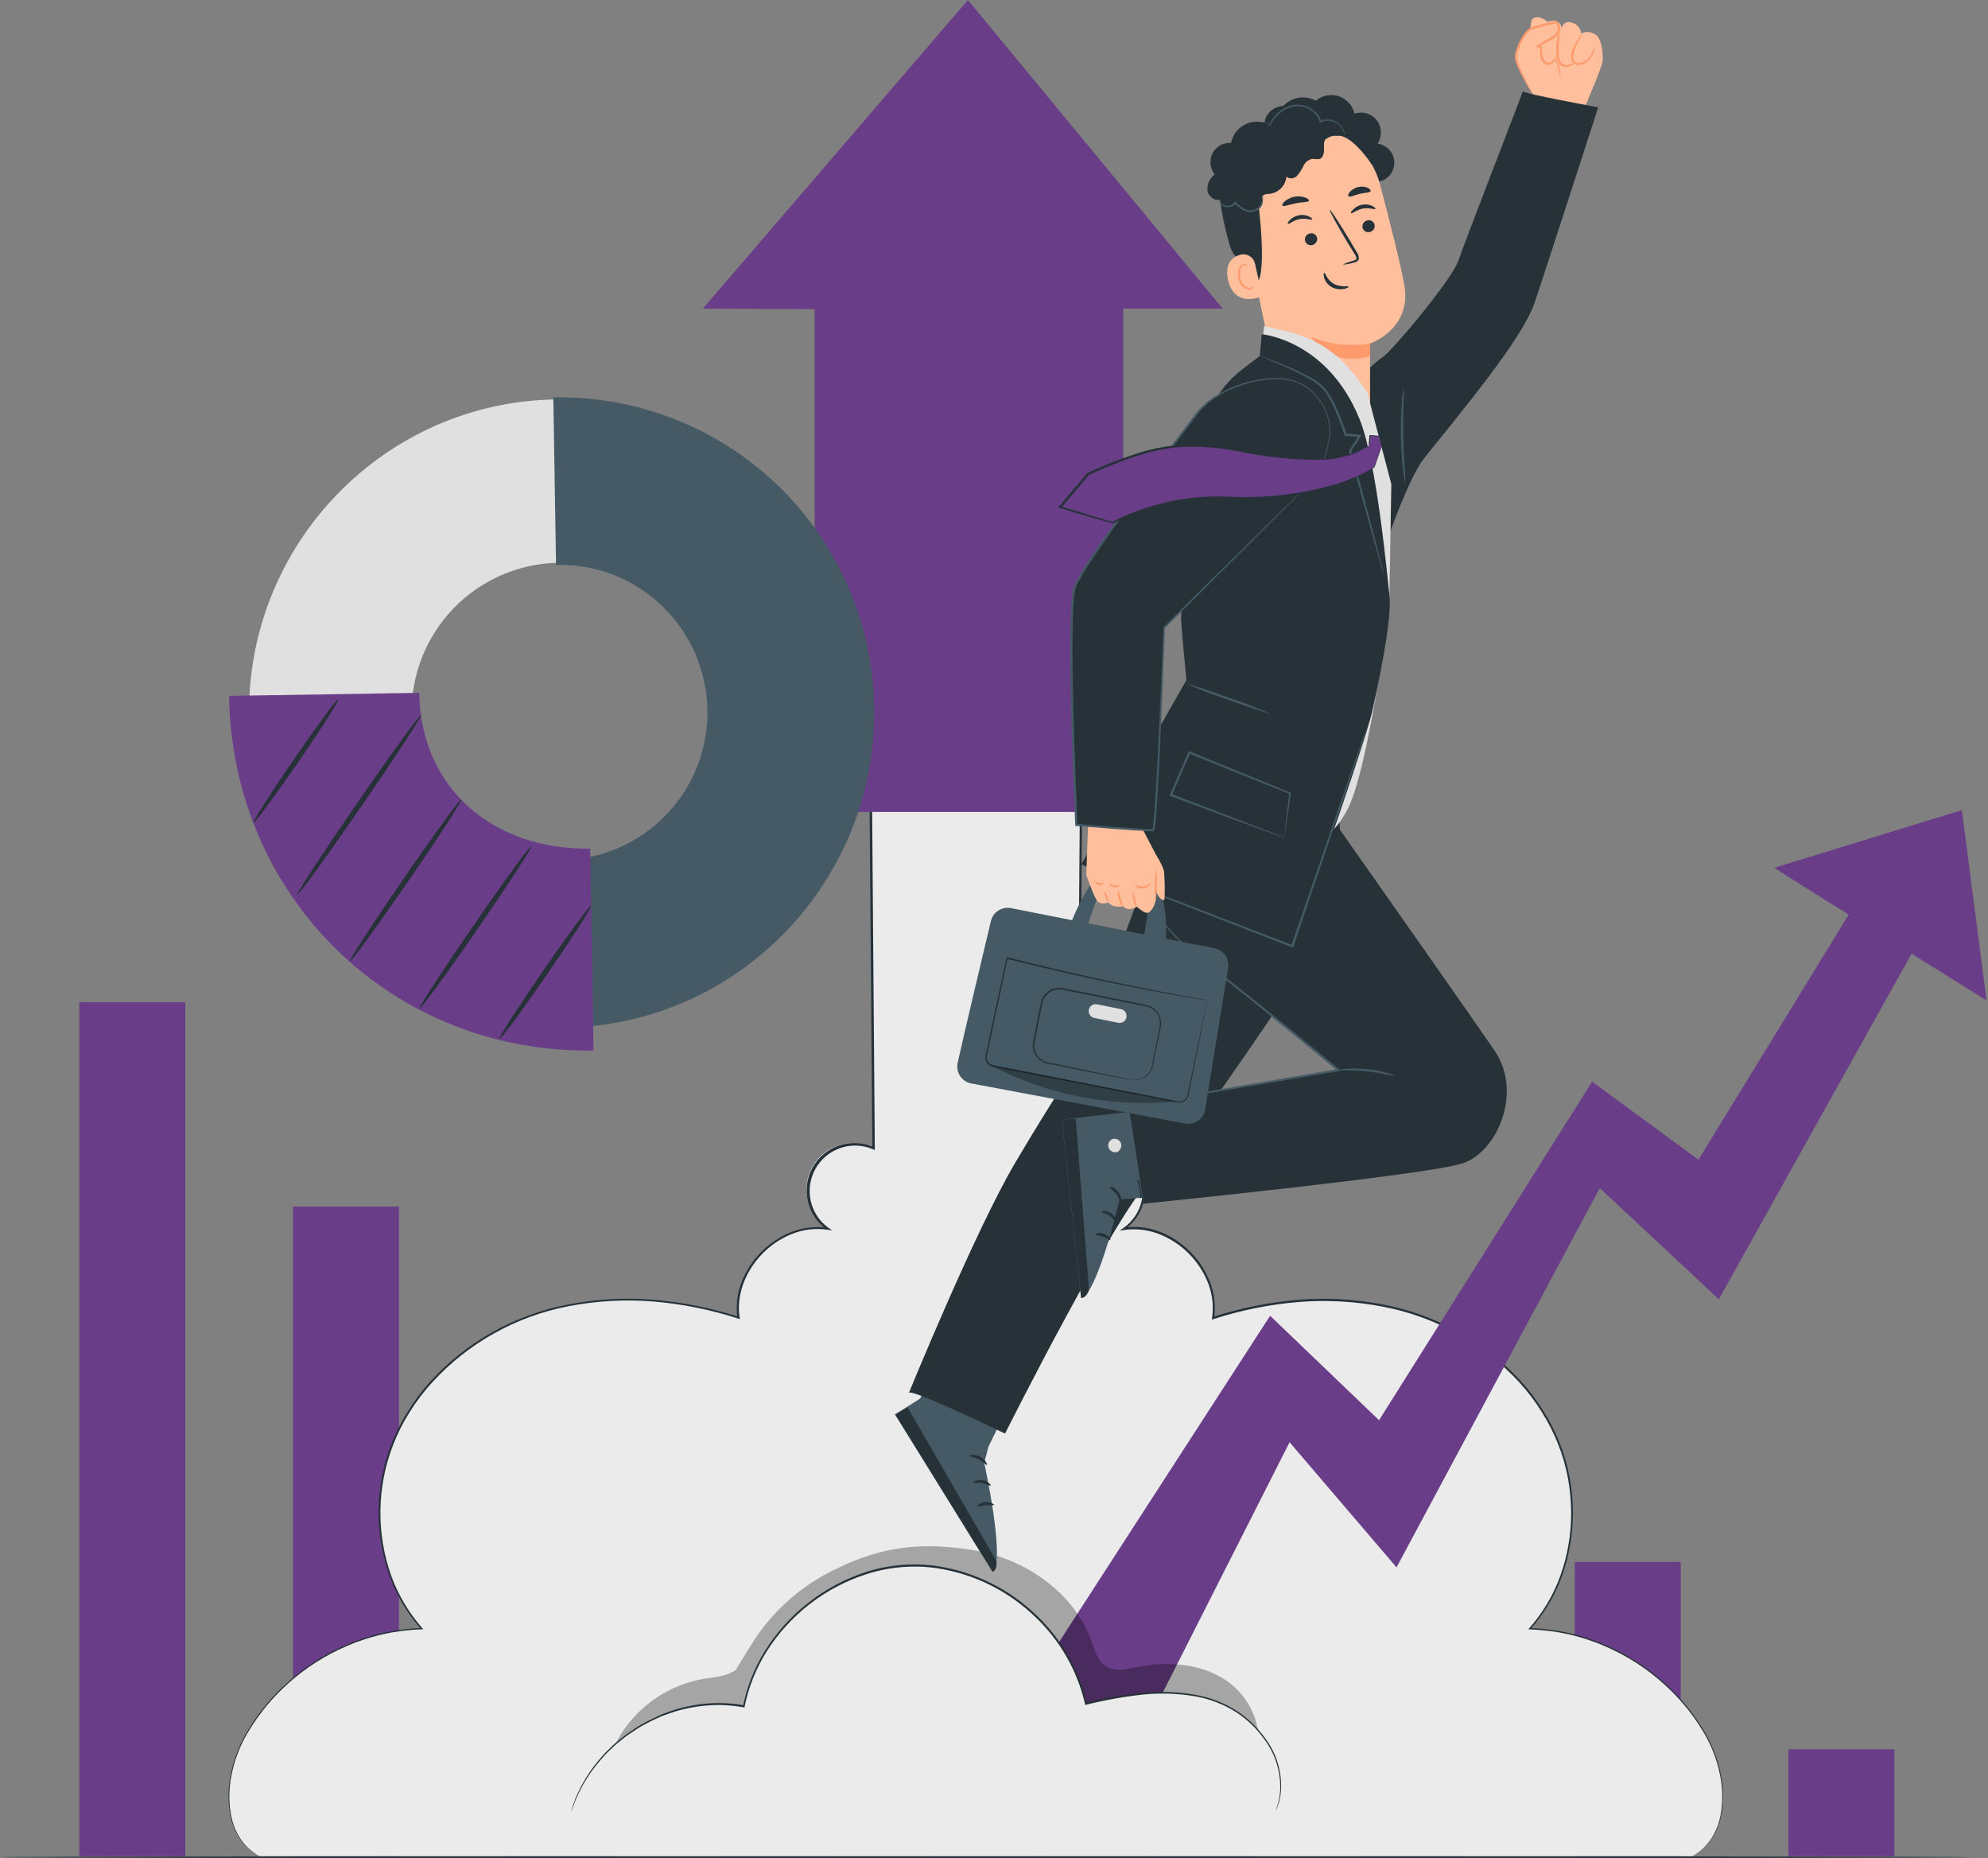 <svg width="535" height="500" viewBox="0 0 535 500" fill="none" xmlns="http://www.w3.org/2000/svg">
<rect x="0" y="0" width="535" height="500" fill="#808080" stroke="none"/>
<path d="M530.783 499.688C530.783 499.861 411.962 500 265.409 500C118.856 500 0 499.861 0 499.688C0 499.514 118.798 499.387 265.409 499.387C412.02 499.387 530.783 499.526 530.783 499.688Z" fill="#263238"/>
<path d="M308.814 499.422H337.332V452.756H308.814V499.422Z" fill="#6A3D88"/>
<path d="M423.799 499.422H452.316V420.25H423.799V499.422Z" fill="#6A3D88"/>
<path d="M481.295 499.411H509.812V470.65H481.295V499.411Z" fill="#6A3D88"/>
<path d="M366.3 499.411H394.817V430.573H366.3V499.411Z" fill="#6A3D88"/>
<path d="M251.317 499.422H279.835V413.649H251.317V499.422Z" fill="#6A3D88"/>
<path d="M193.831 499.411H222.349V389.074H193.831V499.411Z" fill="#6A3D88"/>
<path d="M136.345 499.422H164.862L164.862 361.735H136.345L136.345 499.422Z" fill="#6A3D88"/>
<path d="M78.837 499.411H107.354L107.354 324.629H78.837L78.837 499.411Z" fill="#6A3D88"/>
<path d="M21.35 499.411H49.867L49.867 269.652H21.35L21.35 499.411Z" fill="#6A3D88"/>
<path d="M459.956 468.489C455.293 459.646 448.38 452.19 439.914 446.873C431.449 441.555 421.731 438.565 411.741 438.202C423.821 424.828 426.202 404.136 419.232 387.513C412.261 370.891 396.922 358.487 379.698 353.147C362.474 347.806 343.643 349.054 326.524 354.58C328.523 341.587 315.519 328.606 302.526 330.628C305.112 328.858 306.939 326.182 307.646 323.128C308.353 320.075 307.888 316.868 306.343 314.141C304.798 311.415 302.285 309.367 299.303 308.405C296.321 307.442 293.085 307.634 290.238 308.943L291.012 213.61H234.37L235.133 308.896C232.267 307.459 228.957 307.177 225.889 308.109C222.82 309.042 220.228 311.118 218.646 313.907C217.064 316.697 216.614 319.988 217.389 323.099C218.164 326.211 220.105 328.907 222.811 330.628C209.818 328.606 196.813 341.587 198.801 354.58C181.647 349.054 162.805 347.794 145.627 353.147C128.449 358.499 112.994 370.879 106.058 387.513C99.123 404.148 101.435 424.828 113.561 438.202C103.569 438.565 93.85 441.556 85.382 446.873C76.915 452.19 70 459.646 65.334 468.489C60.063 478.8 59.554 494.024 69.819 499.41H455.471C465.725 494.024 465.239 478.8 459.956 468.489Z" fill="#EBEBEB"/>
<path d="M69.785 499.411L68.409 498.59C67.083 497.7 65.911 496.599 64.941 495.33C63.429 493.211 62.407 490.783 61.947 488.221C61.316 484.704 61.359 481.099 62.075 477.598C62.918 473.171 64.589 468.944 66.999 465.136C69.802 460.527 73.272 456.358 77.299 452.768C81.933 448.576 87.22 445.168 92.95 442.676L95.262 441.693L97.667 440.85C98.478 440.557 99.304 440.307 100.14 440.098C100.984 439.867 101.817 439.601 102.684 439.416C106.228 438.62 109.838 438.152 113.469 438.017L113.33 438.318C109.683 434.198 106.833 429.435 104.926 424.273C102.287 416.97 101.352 409.16 102.193 401.441C103.035 393.721 105.63 386.296 109.781 379.734C111.546 376.849 113.582 374.14 115.862 371.642C125.616 360.981 138.547 353.749 152.737 351.02C160.243 349.537 167.916 349.086 175.544 349.679C183.449 350.317 191.254 351.869 198.802 354.303L198.455 354.603C198.007 351.463 198.348 348.261 199.449 345.286C200.604 342.202 202.384 339.39 204.678 337.026C206.971 334.663 209.729 332.8 212.777 331.553C215.956 330.27 219.42 329.859 222.811 330.363L222.603 330.871C219.968 329.056 218.108 326.32 217.391 323.202C216.674 320.084 217.15 316.81 218.727 314.026C220.304 311.242 222.867 309.149 225.911 308.161C228.954 307.174 232.257 307.361 235.168 308.688L234.764 308.954C234.51 278.61 234.255 246.613 233.989 213.668V213.368H291.233V213.61C290.967 246.474 290.701 278.344 290.458 308.896L290.054 308.631C292.965 307.304 296.268 307.116 299.311 308.104C302.355 309.092 304.917 311.184 306.494 313.968C308.071 316.752 308.548 320.026 307.831 323.144C307.113 326.262 305.254 328.999 302.619 330.813L302.411 330.305C305.746 329.813 309.151 330.212 312.283 331.461C315.342 332.689 318.113 334.539 320.421 336.892C322.729 339.246 324.524 342.053 325.692 345.136C326.84 348.159 327.198 351.426 326.732 354.626L326.385 354.326C333.934 351.892 341.738 350.34 349.643 349.702C357.259 349.111 364.92 349.558 372.416 351.031C386.59 353.758 399.513 360.967 409.279 371.596C411.556 374.099 413.596 376.808 415.371 379.688C417.129 382.459 418.615 385.393 419.81 388.45C420.977 391.422 421.856 394.499 422.434 397.64C422.991 400.691 423.281 403.786 423.301 406.887C423.315 412.798 422.297 418.666 420.296 424.227C418.386 429.412 415.524 434.195 411.857 438.33L411.73 438.029C415.364 438.163 418.978 438.631 422.527 439.428C423.382 439.624 424.226 439.89 425.07 440.11C425.907 440.32 426.733 440.575 427.544 440.873L429.96 441.716L432.272 442.699C438.011 445.192 443.306 448.604 447.946 452.802C451.964 456.403 455.43 460.574 458.234 465.183C460.636 468.993 462.302 473.22 463.147 477.644C463.851 481.143 463.886 484.743 463.251 488.256C462.787 490.813 461.765 493.236 460.257 495.353C459.291 496.622 458.119 497.72 456.79 498.601C455.888 499.156 455.414 499.422 455.414 499.422L456.766 498.555C458.056 497.656 459.191 496.556 460.13 495.295C461.611 493.18 462.61 490.765 463.055 488.221C463.666 484.728 463.615 481.152 462.905 477.678C462.051 473.28 460.381 469.081 457.98 465.298C455.177 460.723 451.714 456.586 447.704 453.022C443.081 448.856 437.81 445.471 432.098 443L429.786 442.029L427.382 441.196C426.575 440.9 425.753 440.646 424.92 440.433C424.076 440.214 423.243 439.959 422.388 439.763C418.861 438.98 415.271 438.52 411.661 438.387H411.279L411.534 438.098C415.156 433.994 417.982 429.251 419.868 424.111C421.85 418.582 422.852 412.749 422.827 406.876C422.795 403.805 422.505 400.743 421.96 397.721C421.381 394.607 420.503 391.556 419.336 388.612C418.148 385.581 416.673 382.67 414.932 379.919C413.172 377.096 411.16 374.438 408.921 371.977C399.219 361.435 386.384 354.29 372.312 351.598C364.857 350.138 357.239 349.699 349.666 350.291C341.808 350.936 334.05 352.487 326.547 354.915L326.131 355.042L326.189 354.615C326.643 351.496 326.293 348.313 325.172 345.367C324.022 342.373 322.267 339.649 320.015 337.365C317.763 335.082 315.064 333.288 312.086 332.097C309.046 330.872 305.736 330.473 302.492 330.941L301.278 331.137L302.295 330.432C304.797 328.691 306.559 326.078 307.235 323.105C307.911 320.133 307.452 317.015 305.949 314.363C304.446 311.711 302.006 309.716 299.108 308.769C296.211 307.822 293.064 307.991 290.285 309.243L289.88 309.428V308.977C290.123 278.448 290.366 246.555 290.632 213.691L290.932 213.992H234.371L234.671 213.691C234.926 246.636 235.18 278.622 235.423 308.977V309.428L235.007 309.243C232.242 308.038 229.129 307.897 226.266 308.847C223.404 309.797 220.993 311.772 219.498 314.391C218.003 317.01 217.528 320.09 218.165 323.038C218.802 325.986 220.506 328.595 222.95 330.363L223.967 331.068L222.742 330.871C219.464 330.387 216.116 330.786 213.043 332.027C210.025 333.251 207.299 335.098 205.044 337.449C200.57 342.073 198.108 348.477 199.045 354.476L199.114 354.904L198.698 354.777C191.197 352.344 183.438 350.793 175.579 350.153C168.002 349.566 160.381 350.005 152.922 351.459C138.815 354.179 125.96 361.374 116.266 371.977C114.01 374.453 111.986 377.13 110.22 379.977C108.474 382.723 107.003 385.634 105.828 388.669C101.393 400.045 101.221 412.641 105.342 424.134C107.233 429.255 110.055 433.981 113.665 438.075L113.92 438.364H113.527C109.924 438.497 106.341 438.958 102.822 439.74C101.967 439.925 101.135 440.191 100.291 440.41C99.447 440.63 98.638 440.861 97.829 441.162L95.436 441.994L93.124 442.965C87.413 445.428 82.142 448.805 77.518 452.964C73.511 456.535 70.045 460.67 67.23 465.24C64.831 469.025 63.157 473.223 62.294 477.621C61.581 481.098 61.526 484.677 62.132 488.175C62.573 490.723 63.572 493.143 65.057 495.261C65.993 496.53 67.134 497.636 68.432 498.532L69.785 499.411Z" fill="#263238"/>
<path d="M189.148 83.033L260.483 0L329.031 83.033H302.282V218.465H219.238V83.183L189.148 83.033Z" fill="#6A3D88"/>
<path d="M527.962 217.968L477.458 233.493L489.723 241.226L523.697 262.369L534.62 269.201L527.962 217.968Z" fill="#6A3D88"/>
<path d="M300.053 480.8L269.616 465.587L341.806 354.014L371.121 382.115L428.457 291.025L457.079 312.029L508.507 228.141L525.801 236.221L462.558 349.575L430.526 319.67L375.826 421.707L347.043 388.034L300.053 480.8Z" fill="#6A3D88"/>
<g opacity="0.3">
<path d="M329.842 452.039C322.906 447.415 313.959 446.952 305.809 448.571C303.116 449.103 300.134 449.796 297.775 448.397C295.417 446.999 294.631 444.063 293.706 441.462C288.944 428.376 275.882 419.406 262.137 417.117C248.393 414.828 237.365 415.961 224.915 422.169C216.15 426.315 208.672 432.758 203.276 440.814C201.414 443.6 198.027 449.276 198.027 449.276C195.542 451.102 192.248 451.23 189.196 451.727C182.89 452.861 177.05 455.802 172.385 460.194C167.721 464.586 164.433 470.238 162.921 476.464L337.541 473.701C340.823 466.026 336.766 456.628 329.842 452.039Z" fill="black"/>
</g>
<path d="M153.361 487.897C158.817 468.558 180.33 455.287 200.062 459.102C204.212 438.063 224.337 421.36 245.827 421.186C267.316 421.013 287.707 437.37 292.192 458.374C304.041 455.646 316.78 453.623 328.097 458.073C339.413 462.524 348.072 475.794 343.39 486.972" fill="#EBEBEB"/>
<path d="M343.389 487.018C343.389 487.018 343.389 486.903 343.482 486.683C343.574 486.464 343.655 486.14 343.782 485.724C343.976 485.201 344.111 484.658 344.187 484.105C344.363 483.374 344.467 482.626 344.499 481.874C344.753 476.902 343.265 471.996 340.291 468.003C338.265 465.144 335.725 462.686 332.801 460.755C329.339 458.532 325.461 457.038 321.403 456.362C316.8 455.597 312.114 455.457 307.474 455.946C302.343 456.514 297.257 457.425 292.25 458.674H291.984V458.408C289.915 449.489 285.272 441.374 278.632 435.07C271.393 428.066 262.161 423.478 252.207 421.938C245.915 421.027 239.499 421.545 233.434 423.452C222.131 427.024 212.468 434.502 206.177 444.548C203.409 449.03 201.452 453.964 200.397 459.125V459.368H200.142C195.924 458.594 191.605 458.539 187.369 459.206C185.414 459.504 183.482 459.94 181.589 460.512L178.896 461.449C177.994 461.738 177.185 462.188 176.341 462.535C174.758 463.266 173.214 464.08 171.717 464.974L169.648 466.361L168.631 467.043L167.706 467.783L165.903 469.228C165.325 469.702 164.816 470.245 164.284 470.731C163.753 471.216 163.244 471.702 162.782 472.211L161.464 473.713C158.829 476.771 156.67 480.208 155.06 483.909C154.505 485.192 154.216 486.221 153.904 486.891C153.592 487.562 153.522 487.92 153.522 487.92C153.522 487.92 153.892 486.475 154.875 483.851C156.439 480.108 158.567 476.626 161.186 473.528L162.516 471.991C162.978 471.482 163.51 471.008 164.019 470.5C164.527 469.991 165.047 469.459 165.637 468.974L167.44 467.506C167.752 467.252 168.053 466.997 168.377 466.754L169.382 466.061L171.475 464.651C172.992 463.737 174.559 462.907 176.168 462.165C177.012 461.807 177.832 461.345 178.734 461.009L181.462 460.05C183.381 459.462 185.34 459.014 187.323 458.709C191.613 458.009 195.992 458.049 200.27 458.825L199.969 459.033C201.029 453.801 203.009 448.799 205.818 444.259C208.859 439.36 212.727 435.027 217.251 431.451C222.012 427.659 227.42 424.761 233.215 422.897C239.365 420.963 245.873 420.441 252.253 421.371C262.329 422.923 271.672 427.568 278.991 434.665C285.705 441.062 290.392 449.29 292.469 458.328L292.134 458.119C297.175 456.903 302.292 456.026 307.45 455.495C312.136 455.013 316.865 455.173 321.507 455.969C325.629 456.663 329.564 458.197 333.067 460.478C336.016 462.45 338.572 464.955 340.603 467.864C343.586 471.915 345.043 476.889 344.719 481.909C344.667 482.67 344.548 483.424 344.36 484.163C344.263 484.705 344.112 485.235 343.909 485.747C343.759 486.152 343.644 486.464 343.563 486.706C343.518 486.817 343.46 486.922 343.389 487.018Z" fill="#263238"/>
<path d="M234.669 190.329C235.409 236.764 198.407 275.142 152.191 275.87C105.976 276.598 67.806 239.446 67.031 193.011C66.257 146.576 103.282 108.198 149.498 107.47C195.713 106.741 233.929 143.905 234.669 190.329ZM110.773 192.329C110.939 200.245 113.445 207.935 117.977 214.428C122.508 220.921 128.862 225.926 136.235 228.812C143.609 231.698 151.672 232.335 159.407 230.643C167.142 228.95 174.203 225.005 179.697 219.304C185.192 213.602 188.875 206.402 190.282 198.609C191.688 190.817 190.754 182.783 187.599 175.521C184.444 168.259 179.208 162.094 172.553 157.804C165.897 153.515 158.12 151.293 150.203 151.419C139.552 151.623 129.417 156.045 122.024 163.716C114.631 171.386 110.584 181.677 110.773 192.329Z" fill="#E0E0E0"/>
<path d="M234.67 190.33C235.41 236.765 198.408 275.143 152.192 275.871L151.487 231.944C162.165 231.774 172.339 227.369 179.769 219.698C187.199 212.027 191.278 201.719 191.108 191.041C190.938 180.362 186.533 170.189 178.862 162.759C171.191 155.329 160.882 151.25 150.204 151.42L149.499 107.493C195.714 106.731 233.919 143.906 234.67 190.33Z" fill="#455A64"/>
<path d="M151.625 276.472L150.908 231.389H151.486C159.32 231.228 166.931 228.753 173.361 224.276C179.791 219.798 184.753 213.518 187.622 206.226C190.49 198.935 191.137 190.957 189.481 183.299C187.825 175.64 183.94 168.643 178.316 163.187C174.606 159.554 170.212 156.694 165.388 154.773C160.564 152.852 155.406 151.909 150.214 151.998H149.636L148.908 106.915H149.486C171.913 106.628 193.538 115.249 209.616 130.887C225.694 146.525 234.912 167.903 235.247 190.329C235.987 237.088 198.742 275.732 152.203 276.483L151.625 276.472ZM152.076 232.545L152.758 275.316C198.395 274.264 234.831 236.267 234.091 190.353C233.762 168.333 224.752 147.333 209.021 131.922C193.289 116.511 172.109 107.935 150.087 108.06L150.769 150.83C161.431 150.919 171.636 155.173 179.204 162.684C186.772 170.194 191.104 180.366 191.274 191.027C191.445 201.688 187.44 211.993 180.116 219.742C172.792 227.491 162.729 232.069 152.076 232.499V232.545Z" fill="#455A64"/>
<path d="M159.717 282.645C105.653 283.524 62.513 241.562 61.645 187.232L112.82 186.411C113.236 212.386 133.003 228.731 158.85 228.315L159.717 282.645Z" fill="#6A3D88"/>
<path d="M91.031 188.179C91.355 188.399 86.522 195.993 80.234 205.114C73.946 214.234 68.57 221.471 68.247 221.297C67.923 221.124 72.767 213.483 79.055 204.351C85.343 195.219 90.719 187.902 91.031 188.179Z" fill="#263238"/>
<path d="M113.294 192.399C113.617 192.63 106.462 203.577 97.318 216.859C88.175 230.141 80.476 240.718 80.152 240.498C79.829 240.279 86.984 229.332 96.139 216.05C105.294 202.768 112.993 192.179 113.294 192.399Z" fill="#263238"/>
<path d="M124.114 215.16C124.449 215.379 117.999 225.297 109.734 237.296C101.469 249.295 94.498 258.843 94.175 258.624C93.851 258.404 100.29 248.486 108.555 236.487C116.82 224.488 123.791 214.928 124.114 215.16Z" fill="#263238"/>
<path d="M142.955 227.748C143.279 227.967 136.84 237.874 128.575 249.885C120.31 261.895 113.34 271.409 112.993 271.212C112.646 271.015 119.108 261.074 127.385 249.064C135.661 237.053 142.632 227.482 142.955 227.748Z" fill="#263238"/>
<path d="M159.092 243.665C159.428 243.897 154.156 252.092 147.348 261.987C140.539 271.882 134.736 279.766 134.413 279.5C134.089 279.234 139.349 271.073 146.169 261.178C152.989 251.283 158.769 243.492 159.092 243.665Z" fill="#263238"/>
<path d="M425.985 29.997C425.985 29.997 431.036 18.368 431.279 16.542C431.522 14.715 431.025 10.681 429.718 9.606C429.175 9.081 428.479 8.743 427.73 8.641C426.982 8.539 426.221 8.679 425.557 9.039C425.475 8.307 425.162 7.62 424.663 7.077C424.164 6.535 423.506 6.165 422.783 6.022C422.495 5.921 422.186 5.891 421.884 5.936C421.582 5.98 421.296 6.097 421.049 6.277C420.802 6.456 420.602 6.693 420.468 6.967C420.333 7.241 420.266 7.544 420.274 7.849C420.291 7.328 420.124 6.818 419.803 6.408C419.482 5.998 419.027 5.715 418.517 5.606C417.848 5.5 417.162 5.601 416.552 5.895C416.552 5.895 414.09 3.699 412.437 5.063C410.784 6.427 412.691 27.616 412.691 27.616L425.985 29.997Z" fill="#FFBF9D"/>
<path d="M412.391 25.188C412.391 25.188 407.882 17.432 407.905 15.316C407.928 13.201 410.46 8.381 411.87 7.803C413.281 7.225 418.806 5.942 418.806 5.942C418.806 5.942 421.118 8.08 417.708 10.196L413.847 12.473C413.847 12.473 420.043 14.542 419.846 20.877" fill="#FFBF9D"/>
<path d="M419.848 20.819C419.749 19.824 419.555 18.841 419.27 17.883C418.862 16.823 418.244 15.855 417.455 15.039C416.412 13.988 415.154 13.175 413.767 12.658L413.247 12.461L413.721 12.195L417.651 9.883C418.322 9.506 418.853 8.922 419.166 8.219C419.276 7.857 419.283 7.471 419.185 7.105C419.086 6.739 418.888 6.408 418.611 6.15L418.877 6.219L415.906 6.924L413.594 7.537C413.212 7.652 412.831 7.756 412.438 7.884C412.261 7.938 412.087 8.004 411.918 8.08C411.774 8.164 411.639 8.26 411.513 8.369C410.546 9.438 409.765 10.661 409.201 11.987C408.901 12.595 408.65 13.225 408.45 13.871C408.238 14.452 408.155 15.071 408.207 15.686C408.482 16.805 408.869 17.894 409.363 18.935C410.242 20.888 411.051 22.402 411.594 23.501C411.897 24.045 412.164 24.609 412.392 25.188C412.004 24.701 411.664 24.179 411.374 23.628C410.773 22.587 409.906 21.073 408.97 19.12C408.429 18.056 408.006 16.935 407.71 15.779C407.626 15.089 407.701 14.389 407.93 13.733C408.139 13.059 408.39 12.399 408.681 11.756C409.279 10.351 410.116 9.06 411.155 7.941C411.319 7.792 411.502 7.664 411.698 7.56C411.886 7.472 412.079 7.395 412.276 7.329C412.658 7.202 413.051 7.086 413.432 6.982C414.203 6.766 414.973 6.558 415.744 6.358L418.738 5.653H418.9L419.004 5.757C419.365 6.094 419.624 6.528 419.749 7.007C419.873 7.486 419.86 7.99 419.709 8.462C419.346 9.287 418.725 9.972 417.94 10.415L413.952 12.635V12.172C415.4 12.736 416.704 13.617 417.767 14.75C418.582 15.62 419.197 16.658 419.57 17.79C419.701 18.205 419.794 18.63 419.848 19.062C419.907 19.378 419.93 19.7 419.917 20.021C419.929 20.289 419.905 20.557 419.848 20.819Z" fill="#FF9A6C"/>
<path d="M419.813 7.999C419.19 10.255 418.967 12.602 419.154 14.935C419.153 15.72 419.417 16.482 419.905 17.096C420.177 17.359 420.508 17.551 420.871 17.656C421.234 17.761 421.616 17.775 421.986 17.698C422.732 17.518 423.406 17.115 423.916 16.542" fill="#FFBF9D"/>
<path d="M423.951 16.634C423.951 16.634 423.581 17.432 422.298 17.894C421.912 18.019 421.503 18.053 421.101 17.992C420.7 17.932 420.319 17.78 419.986 17.547C419.629 17.21 419.347 16.801 419.16 16.346C418.972 15.892 418.884 15.403 418.9 14.912C418.62 12.555 418.954 10.166 419.871 7.976C419.55 10.25 419.426 12.547 419.501 14.842C419.483 15.253 419.547 15.663 419.69 16.048C419.833 16.433 420.051 16.786 420.333 17.085C420.6 17.279 420.905 17.413 421.228 17.478C421.551 17.544 421.884 17.54 422.206 17.466C422.818 17.258 423.403 16.978 423.951 16.634Z" fill="#FF9A6C"/>
<path d="M414.854 12.184C414.561 12.995 414.497 13.871 414.669 14.715C414.669 15.259 414.84 15.789 415.157 16.231C415.474 16.672 415.922 17.004 416.437 17.178C417.316 17.386 418.449 16.218 418.969 14.993" fill="#FFBF9D"/>
<path d="M418.97 14.992C419.028 14.992 418.97 15.57 418.427 16.299C418.134 16.742 417.737 17.108 417.271 17.362C416.933 17.496 416.557 17.496 416.219 17.362C415.872 17.247 415.558 17.049 415.305 16.784C414.844 16.296 414.552 15.672 414.473 15.004C414.446 14.496 414.446 13.986 414.473 13.478C414.473 12.565 414.901 12.103 414.947 12.137C414.993 12.172 414.843 12.681 414.947 13.478L415.109 14.923C415.204 15.464 415.453 15.965 415.826 16.368C416.016 16.56 416.244 16.709 416.496 16.807C416.707 16.894 416.944 16.894 417.155 16.807C417.568 16.62 417.935 16.343 418.23 15.998C418.646 15.432 418.877 14.958 418.97 14.992Z" fill="#FF9A6C"/>
<path d="M425.975 9.144C424.703 10.524 423.78 12.189 423.281 13.999C423.09 14.449 423.025 14.942 423.092 15.427C423.159 15.911 423.356 16.369 423.663 16.75C424.089 17.035 424.595 17.178 425.107 17.16C425.62 17.141 426.114 16.961 426.518 16.646C427.18 16.231 427.749 15.684 428.19 15.04C428.632 14.395 428.936 13.667 429.084 12.9" fill="#FFBF9D"/>
<path d="M429.084 12.901C429.113 13.734 428.851 14.551 428.344 15.213C427.856 15.981 427.184 16.617 426.39 17.062C425.901 17.331 425.353 17.478 424.795 17.49C424.472 17.496 424.152 17.421 423.865 17.272C423.578 17.122 423.334 16.903 423.154 16.635C422.84 16.102 422.721 15.476 422.818 14.866C422.884 14.34 423.012 13.824 423.2 13.329C423.491 12.514 423.879 11.738 424.356 11.017C424.744 10.302 425.295 9.689 425.963 9.225C426.032 9.294 425.419 9.976 424.714 11.236C424.304 11.971 423.971 12.745 423.72 13.548C423.554 14.007 423.445 14.485 423.396 14.97C423.326 15.446 423.411 15.933 423.639 16.357C424.159 17.178 425.35 17.016 426.124 16.611C426.854 16.227 427.487 15.682 427.974 15.016C428.405 14.345 428.776 13.637 429.084 12.901Z" fill="#FF9A6C"/>
<path d="M363.229 104.476C363.229 104.476 369.494 97.713 371.968 96.199C374.441 94.685 390.74 75.253 392.463 70.144C394.185 65.034 410.172 23.986 409.802 24.541C409.432 25.096 430.101 28.876 430.101 28.876C430.101 28.876 414.784 76.27 412.912 81.634C409.536 91.448 392.81 111.319 383.284 123.249C379.215 128.323 373.597 144.576 373.597 144.576L363.229 104.476Z" fill="#263238"/>
<path d="M378.163 129.965C377.853 128.749 377.655 127.507 377.574 126.254C377.308 123.942 377.065 120.752 377.007 117.214C376.949 113.677 377.077 110.464 377.262 108.152C377.309 106.896 377.463 105.647 377.724 104.418C377.813 105.669 377.813 106.924 377.724 108.175C377.643 110.487 377.585 113.677 377.643 117.203C377.701 120.729 377.874 123.907 378.036 126.219C378.169 127.463 378.212 128.715 378.163 129.965Z" fill="#455A64"/>
<path d="M274.832 371.237L266.024 389.19L264.868 393.582C264.868 393.582 270.752 420.25 267.076 422.886L240.858 380.566L247.609 376.312L256.013 358.372L274.832 371.237Z" fill="#455A64"/>
<path d="M240.927 380.566L244.244 378.658L268.138 419.949C268.138 419.949 268.531 422.319 267.144 422.885L240.927 380.566Z" fill="#263238"/>
<path d="M265.584 394.137C265.376 394.253 264.648 393.282 263.388 392.646C262.128 392.01 260.972 391.998 260.937 391.756C260.903 391.513 262.22 391.12 263.723 391.906C265.226 392.692 265.769 394.068 265.584 394.137Z" fill="#263238"/>
<path d="M266.578 399.72C266.417 399.882 265.527 399.2 264.267 399.003C263.007 398.807 261.955 399.165 261.885 399.003C261.816 398.842 262.798 397.963 264.359 398.229C265.92 398.495 266.74 399.535 266.578 399.72Z" fill="#263238"/>
<path d="M263.11 405.315C262.948 405.153 263.758 404.252 265.156 404.159C266.555 404.067 267.572 404.726 267.468 404.911C267.364 405.096 266.416 404.911 265.272 404.992C264.128 405.072 263.272 405.5 263.11 405.315Z" fill="#263238"/>
<path d="M364.672 239.169C363.817 241.203 319.59 308.908 310.516 316.433C301.441 323.958 270.473 385.71 270.473 385.71C270.473 385.71 245.169 373.445 244.603 374.775C244.036 376.104 262.347 331.183 273.271 312.734C284.194 294.285 289.292 287.153 289.292 287.153L311.024 229.204C311.024 229.204 311.475 210.119 314.261 202.698C317.047 195.277 325.231 188.826 325.231 188.826L364.672 239.169Z" fill="#263238"/>
<path d="M324.84 320.987L301.316 322.675C301.316 322.675 295.282 348.441 290.912 349.204L285.733 301.232L322.262 297.024L324.84 320.987Z" fill="#455A64"/>
<path d="M301.696 307.625C301.536 307.17 301.205 306.795 300.774 306.58C300.343 306.364 299.845 306.324 299.385 306.469C298.954 306.656 298.607 306.995 298.411 307.421C298.215 307.848 298.183 308.332 298.321 308.781C298.503 309.24 298.851 309.615 299.297 309.829C299.743 310.043 300.253 310.082 300.725 309.937C301.161 309.692 301.49 309.292 301.646 308.817C301.802 308.342 301.775 307.826 301.569 307.37" fill="#E0E0E0"/>
<path d="M285.791 301.232L289.49 300.966L293.062 347.055C293.062 347.055 292.415 349.286 290.97 349.205L285.791 301.232Z" fill="#263238"/>
<path d="M301.639 323.427C301.408 323.427 301.188 322.271 300.344 321.207C299.5 320.144 298.506 319.624 298.576 319.392C298.645 319.161 299.963 319.392 300.957 320.699C301.951 322.005 301.847 323.427 301.639 323.427Z" fill="#263238"/>
<path d="M300.263 328.675C300.055 328.744 299.57 327.773 298.541 327.08C297.512 326.386 296.495 326.27 296.483 326.039C296.472 325.808 297.709 325.519 298.969 326.397C300.229 327.276 300.414 328.64 300.263 328.675Z" fill="#263238"/>
<path d="M294.807 332.154C294.738 331.946 295.813 331.495 297.119 331.969C298.425 332.443 298.991 333.472 298.818 333.599C298.645 333.726 297.928 333.114 296.865 332.744C295.801 332.374 294.853 332.386 294.807 332.154Z" fill="#263238"/>
<path d="M306.944 322.409C306.736 322.34 306.944 321.253 306.701 319.912C306.458 318.571 305.961 317.6 306.135 317.462C306.308 317.323 307.221 318.225 307.464 319.774C307.707 321.323 307.198 322.502 306.944 322.409Z" fill="#263238"/>
<path d="M304.24 221.413C304.24 221.413 304.182 243.978 314.424 251.595C324.665 259.213 360.176 287.881 360.176 287.881L303.477 297.568L307.719 323.855C307.719 323.855 384.255 316.133 393.619 313C402.982 309.867 409.721 294.019 402.392 282.945C398.705 277.42 360.604 223.251 360.604 223.251L359.448 208.721L311.418 211.749L304.24 221.413Z" fill="#263238"/>
<path d="M307.72 323.854C307.671 323.708 307.636 323.557 307.616 323.403C307.546 323.057 307.466 322.606 307.361 322.039C307.142 320.802 306.841 319.057 306.46 316.814C305.697 312.19 304.599 305.671 303.258 297.602V297.383H303.477L355.241 288.459L360.154 287.615L360.016 288.146C352.028 281.546 344.433 275.327 337.509 269.744L327.66 261.883C324.574 259.444 321.603 257.259 319.152 254.947C315.256 251.384 311.862 247.308 309.061 242.833C308.304 241.618 307.621 240.36 307.015 239.064C306.795 238.625 306.656 238.278 306.564 238.047C306.508 237.934 306.469 237.813 306.448 237.689C306.517 237.795 306.575 237.907 306.622 238.024C306.726 238.255 306.888 238.59 307.119 239.018C307.763 240.283 308.473 241.514 309.246 242.706C312.109 247.11 315.532 251.124 319.43 254.647C321.88 256.901 324.851 259.051 327.949 261.49C331.047 263.929 334.376 266.53 337.844 269.304C344.78 274.876 352.409 281.072 360.397 287.673L360.906 288.089L360.258 288.193L355.345 289.037L303.558 297.81L303.743 297.556C305.003 305.648 306.055 312.214 306.737 316.791C307.072 319.045 307.338 320.802 307.523 322.039C307.604 322.617 307.662 323.068 307.708 323.415C307.728 323.56 307.732 323.708 307.72 323.854Z" fill="#455A64"/>
<path d="M375.47 289.511C375.47 289.684 372.106 288.702 367.898 288.262C363.691 287.823 360.234 288.066 360.223 287.881C360.953 287.656 361.713 287.543 362.477 287.546C364.304 287.433 366.137 287.476 367.956 287.673C369.778 287.856 371.581 288.201 373.343 288.702C374.092 288.852 374.81 289.126 375.47 289.511Z" fill="#455A64"/>
<path d="M340.468 32.124C340.812 31.095 341.465 30.196 342.338 29.551C343.211 28.905 344.261 28.545 345.346 28.518C346.437 27.334 347.893 26.551 349.482 26.293C351.07 26.035 352.7 26.318 354.109 27.096C354.949 26.383 355.959 25.899 357.041 25.69C358.123 25.481 359.24 25.555 360.286 25.903C361.331 26.252 362.269 26.863 363.01 27.68C363.75 28.496 364.267 29.489 364.512 30.564C365.577 30.213 366.724 30.196 367.799 30.517C368.873 30.837 369.824 31.479 370.523 32.355C371.193 33.26 371.573 34.346 371.612 35.471C371.651 36.596 371.348 37.706 370.743 38.655C372.015 38.826 373.178 39.462 374.008 40.442C374.837 41.421 375.273 42.674 375.231 43.957C375.19 45.239 374.673 46.461 373.782 47.385C372.891 48.308 371.688 48.868 370.408 48.955L342.491 37.904C341.599 37.267 340.926 36.369 340.564 35.334C340.202 34.3 340.169 33.179 340.468 32.124Z" fill="#263238"/>
<path d="M371.355 49.533C369.941 44.217 366.585 39.625 361.948 36.664C357.312 33.704 351.734 32.591 346.317 33.546L345.161 33.743C333.289 36.633 331.52 48.435 334.757 60.33L343.97 104.95L366.049 118.07L368.708 108.325V92.442C368.708 92.442 379.92 88.547 377.955 76.918C376.973 71.242 374.083 59.867 371.355 49.533Z" fill="#FFBF9D"/>
<path d="M368.765 92.35C363.406 93.324 357.88 92.734 352.848 90.651C352.848 90.651 357.367 98.997 368.684 95.853L368.765 92.35Z" fill="#FF9A6C"/>
<path d="M369.921 60.468C370.007 60.897 369.92 61.343 369.68 61.708C369.44 62.074 369.066 62.33 368.638 62.422C368.433 62.477 368.219 62.491 368.009 62.463C367.798 62.435 367.596 62.365 367.413 62.257C367.23 62.149 367.07 62.006 366.943 61.836C366.816 61.666 366.724 61.472 366.673 61.266C366.587 60.836 366.673 60.389 366.913 60.021C367.153 59.654 367.528 59.395 367.956 59.301C368.162 59.245 368.377 59.232 368.588 59.261C368.799 59.29 369.002 59.361 369.185 59.47C369.368 59.579 369.528 59.723 369.654 59.895C369.781 60.066 369.872 60.261 369.921 60.468Z" fill="#263238"/>
<path d="M370.141 56.226C369.967 56.48 368.557 55.775 366.788 56.11C365.02 56.446 363.841 57.555 363.644 57.382C363.448 57.209 363.644 56.873 364.164 56.353C364.829 55.676 365.691 55.226 366.627 55.07C367.548 54.898 368.501 55.028 369.343 55.44C369.967 55.752 370.222 56.11 370.141 56.226Z" fill="#263238"/>
<path d="M354.443 63.959C354.529 64.389 354.442 64.836 354.202 65.204C353.962 65.571 353.588 65.83 353.16 65.924C352.955 65.978 352.741 65.991 352.531 65.962C352.321 65.933 352.119 65.863 351.936 65.755C351.754 65.648 351.594 65.505 351.467 65.336C351.339 65.166 351.247 64.974 351.194 64.768C351.109 64.339 351.195 63.894 351.435 63.528C351.675 63.163 352.05 62.907 352.477 62.815C352.682 62.759 352.895 62.745 353.105 62.772C353.315 62.8 353.517 62.869 353.7 62.975C353.883 63.082 354.043 63.224 354.17 63.392C354.298 63.561 354.39 63.754 354.443 63.959Z" fill="#263238"/>
<path d="M353.137 59.058C352.964 59.312 351.553 58.619 349.785 58.942C348.016 59.266 346.872 60.399 346.641 60.214C346.409 60.029 346.641 59.705 347.149 59.185C347.822 58.513 348.686 58.065 349.623 57.902C350.545 57.731 351.497 57.86 352.339 58.272C352.964 58.596 353.218 58.942 353.137 59.058Z" fill="#263238"/>
<path d="M361.367 71.219C362.246 70.749 363.183 70.396 364.153 70.167C364.604 70.04 365.008 69.878 365.031 69.554C364.989 69.077 364.799 68.624 364.488 68.26L362.511 65.034C359.76 60.411 357.679 56.619 357.887 56.503C358.095 56.388 360.454 60.041 363.205 64.595C363.875 65.751 364.523 66.815 365.124 67.855C365.51 68.353 365.71 68.97 365.69 69.6C365.653 69.772 365.578 69.933 365.47 70.071C365.362 70.21 365.224 70.321 365.066 70.398C364.828 70.515 364.575 70.601 364.315 70.652C363.358 70.959 362.369 71.15 361.367 71.219Z" fill="#263238"/>
<path d="M356.374 73.403C356.663 73.334 357.021 75.264 358.917 76.339C360.813 77.414 362.824 76.825 362.882 77.091C362.94 77.357 362.5 77.553 361.633 77.738C360.508 77.955 359.342 77.771 358.339 77.218C357.376 76.674 356.66 75.779 356.339 74.721C356.119 73.923 356.247 73.415 356.374 73.403Z" fill="#263238"/>
<path d="M352.282 53.96C352.155 54.469 350.548 54.33 348.698 54.7C346.849 55.07 345.369 55.729 345.103 55.301C344.976 55.105 345.207 54.619 345.785 54.145C346.527 53.528 347.414 53.11 348.363 52.931C349.312 52.741 350.295 52.813 351.207 53.139C351.912 53.359 352.282 53.729 352.282 53.96Z" fill="#263238"/>
<path d="M368.847 51.417C368.65 51.891 367.344 51.799 365.888 52.169C364.431 52.538 363.298 53.151 362.905 52.804C362.732 52.643 362.813 52.192 363.252 51.648C363.842 50.998 364.614 50.541 365.467 50.335C366.32 50.129 367.216 50.184 368.038 50.492C368.65 50.816 368.928 51.186 368.847 51.417Z" fill="#263238"/>
<path d="M369.274 44.412C369.274 44.412 364.916 37.696 361.125 36.644C356.501 35.349 355.565 40.343 351.334 39.938C347.103 39.534 342.733 38.297 339.185 42.169C335.312 46.412 337.855 48.423 338.514 53.625C341.173 74.698 338.514 81.299 335.601 71.658C335.289 70.606 332.133 70.282 330.885 65.809C329.243 60.029 327.718 52.897 328.272 48.469C328.735 44.736 330.284 41.938 333.393 38.598C338.283 33.315 346.051 31.812 351.426 31.384C356.802 30.957 368.107 35.234 369.274 44.412Z" fill="#263238"/>
<path d="M337.74 70.941C337.649 70.52 337.474 70.121 337.225 69.769C336.976 69.417 336.659 69.119 336.291 68.893C335.924 68.667 335.515 68.518 335.088 68.455C334.662 68.392 334.227 68.416 333.81 68.525C331.694 69.115 329.521 70.837 330.469 75.23C332.168 83.114 339.716 79.796 339.659 79.565C339.601 79.334 338.48 74.236 337.74 70.941Z" fill="#FFBF9D"/>
<path d="M337.313 76.964C337.313 76.964 337.198 77.091 336.99 77.253C336.693 77.458 336.329 77.541 335.972 77.484C335.402 77.265 334.9 76.9 334.517 76.425C334.133 75.95 333.881 75.382 333.788 74.779C333.633 74.102 333.633 73.399 333.788 72.721C333.807 72.461 333.89 72.208 334.029 71.987C334.168 71.765 334.359 71.581 334.585 71.45C334.735 71.376 334.905 71.356 335.068 71.394C335.23 71.432 335.374 71.525 335.475 71.658C335.626 71.854 335.614 72.016 335.649 72.028C335.683 72.039 335.787 71.854 335.649 71.542C335.562 71.357 335.415 71.207 335.233 71.115C335.106 71.062 334.971 71.035 334.834 71.035C334.697 71.035 334.561 71.062 334.435 71.115C334.129 71.251 333.863 71.463 333.661 71.729C333.459 71.996 333.328 72.309 333.279 72.641C333.092 73.4 333.092 74.193 333.279 74.952C333.391 75.662 333.71 76.323 334.195 76.854C334.68 77.384 335.31 77.76 336.007 77.935C336.224 77.943 336.439 77.904 336.639 77.82C336.839 77.737 337.018 77.61 337.163 77.449C337.336 77.207 337.348 76.975 337.313 76.964Z" fill="#FF9A6C"/>
<path d="M333.636 55.81C334.747 56.426 335.995 56.752 337.266 56.758C337.893 56.737 338.492 56.493 338.954 56.069C339.416 55.645 339.711 55.069 339.786 54.446C339.786 53.879 339.531 53.29 339.786 52.77C340.04 52.249 340.942 52.203 341.624 52.157C342.802 52.033 343.901 51.505 344.734 50.662C345.567 49.819 346.081 48.713 346.19 47.533C346.612 47.862 347.143 48.02 347.676 47.975C348.21 47.93 348.707 47.686 349.068 47.29C349.767 46.472 350.351 45.562 350.802 44.585C351.028 44.098 351.371 43.674 351.801 43.352C352.23 43.029 352.733 42.817 353.264 42.736C353.853 42.828 354.45 42.851 355.044 42.805C356.062 42.528 356.35 41.21 356.316 40.147C356.281 39.083 356.189 37.835 356.963 37.141C357.798 36.614 358.795 36.404 359.772 36.551C360.743 36.551 361.934 36.066 362.015 35.083C362.009 34.825 361.952 34.57 361.847 34.334C361.742 34.098 361.591 33.885 361.402 33.708C360.59 32.863 359.515 32.32 358.354 32.166C357.192 32.013 356.013 32.259 355.01 32.864C354.393 31.611 353.416 30.57 352.204 29.876C350.991 29.183 349.6 28.867 348.207 28.97C346.814 29.073 345.483 29.59 344.387 30.455C343.29 31.32 342.476 32.493 342.051 33.823C341.076 33.209 339.966 32.841 338.817 32.751C337.668 32.66 336.514 32.851 335.455 33.306C334.396 33.761 333.463 34.467 332.737 35.362C332.012 36.258 331.515 37.317 331.289 38.447C330.277 38.382 329.268 38.61 328.382 39.104C327.496 39.598 326.772 40.337 326.295 41.233C325.844 42.144 325.661 43.164 325.768 44.175C325.874 45.187 326.266 46.147 326.897 46.944C326.227 47.444 325.696 48.107 325.355 48.869C325.013 49.632 324.871 50.469 324.943 51.301C325.209 52.943 327.093 54.295 328.596 53.614C328.432 54.309 328.521 55.04 328.848 55.675C329.174 56.311 329.716 56.809 330.376 57.081C331.067 57.303 331.815 57.265 332.48 56.973C333.144 56.681 333.679 56.157 333.983 55.498" fill="#263238"/>
<path d="M328.006 53.648C328.026 53.93 328.105 54.205 328.238 54.454C328.372 54.703 328.557 54.921 328.78 55.093C329.26 55.523 329.882 55.758 330.526 55.752C330.939 55.743 331.344 55.643 331.714 55.459C332.083 55.275 332.408 55.012 332.664 54.688H332.318C332.87 55.362 333.53 55.94 334.271 56.399C334.762 56.71 335.307 56.926 335.878 57.035C336.416 57.132 336.971 57.084 337.485 56.896C337.938 56.778 338.359 56.562 338.719 56.262C339.079 55.962 339.368 55.587 339.565 55.162C339.79 54.6 339.904 53.999 339.901 53.394C339.901 52.966 339.901 52.735 339.843 52.735C339.772 52.94 339.73 53.154 339.716 53.371C339.657 53.939 339.504 54.493 339.265 55.012C339.035 55.404 338.726 55.743 338.358 56.008C337.989 56.273 337.569 56.457 337.125 56.55C336.68 56.643 336.222 56.641 335.778 56.545C335.334 56.45 334.915 56.262 334.549 55.995C333.833 55.567 333.186 55.033 332.63 54.411L332.445 54.203L332.283 54.423C332.07 54.7 331.799 54.928 331.49 55.092C331.181 55.255 330.84 55.35 330.491 55.37C329.928 55.401 329.373 55.224 328.931 54.873C328.544 54.53 328.23 54.114 328.006 53.648Z" fill="#455A64"/>
<path d="M339.647 32.829C339.647 32.829 339.867 32.829 340.237 32.933C340.784 33.055 341.28 33.341 341.659 33.754L341.774 33.893L341.855 33.719C342.606 32.202 343.727 30.898 345.115 29.928C346.002 29.294 347.016 28.86 348.086 28.656C349.252 28.447 350.453 28.567 351.554 29.003C352.424 29.347 353.212 29.87 353.866 30.54C354.472 31.17 354.92 31.935 355.172 32.771L355.241 33.026L355.473 32.91C356.407 32.456 357.471 32.349 358.477 32.607C359.482 32.866 360.364 33.473 360.963 34.32C361.432 35.016 361.743 35.804 361.877 36.632C361.925 36.411 361.925 36.183 361.877 35.962C361.771 35.341 361.535 34.75 361.183 34.228C360.657 33.399 359.873 32.765 358.952 32.425C358.363 32.207 357.738 32.108 357.111 32.134C356.484 32.16 355.868 32.31 355.299 32.575L355.588 32.714C355.336 31.798 354.859 30.959 354.201 30.274C353.404 29.451 352.417 28.835 351.327 28.483C350.236 28.13 349.076 28.05 347.947 28.252C346.822 28.481 345.759 28.946 344.826 29.616C343.401 30.639 342.278 32.029 341.578 33.638H341.786C341.357 33.212 340.801 32.936 340.202 32.852C339.856 32.748 339.647 32.806 339.647 32.829Z" fill="#455A64"/>
<path d="M352.825 225.528C353.923 225.621 357.68 226.95 362.558 217.922C367.437 208.894 372.118 175.463 372.118 175.463L352.825 225.528Z" fill="#E0E0E0"/>
<path d="M373.873 162.575L374.428 130.265L367.932 105.539C367.932 105.539 363.389 98.419 358.43 94.801C355.227 92.348 351.569 90.556 347.668 89.529L340.223 87.726L339.426 93.899L361.031 118.683L373.873 162.575Z" fill="#E0E0E0"/>
<path d="M339.566 89.922C339.566 89.922 357.345 91.448 365.945 112.938C370.569 124.497 373.378 155.419 373.921 160.251C374.464 165.083 372.65 176.169 369.355 191.104C368.708 194.005 366.384 201.635 360.05 220.142C353.264 239.932 347.854 254.543 347.854 254.543L291.004 232.58L319.279 182.989C319.279 182.989 317.788 167.707 317.857 166.251C318.4 154.887 316.192 148.495 319.949 126.659C321.053 120.132 323.345 113.863 326.712 108.163C330.295 102.141 332.942 100.338 339.023 95.806L339.566 89.922Z" fill="#263238"/>
<path d="M345.646 225.378L347.149 213.39L320.041 202.397L315.094 213.853L345.646 225.378Z" fill="#263238"/>
<path d="M345.647 225.378L345.034 225.112L343.3 224.418L336.908 221.922L315.199 213.61L315.372 214.003L319.58 204.305L320.331 202.548L319.927 202.721L347.069 213.61L346.941 213.391C346.537 217.032 346.202 220.003 345.97 222.118C345.866 223.124 345.786 223.921 345.716 224.534C345.647 225.147 345.635 225.389 345.647 225.401C345.713 225.147 345.76 224.888 345.785 224.626C345.878 224.037 345.994 223.262 346.132 222.315C346.433 220.164 346.849 217.159 347.358 213.46V213.298L347.207 213.24L320.135 202.155L319.915 202.051L319.799 202.328C319.557 202.906 319.302 203.484 319.048 204.073C317.592 207.449 316.181 210.72 314.864 213.795L314.736 214.084L315.025 214.188L337.058 222.349L343.427 224.661L345.115 225.262C345.288 225.317 345.466 225.356 345.647 225.378Z" fill="#455A64"/>
<path d="M368.118 195.115C368.101 195.221 368.074 195.326 368.037 195.427L367.76 196.317L366.604 199.785C365.598 202.802 364.176 207.091 362.408 212.362L348.363 253.792L348.062 254.67L347.958 254.971L347.669 254.855L307.465 239.215L295.339 234.418L292.056 233.088L291.212 232.73L290.923 232.58L291.235 232.672L292.102 232.973L295.42 234.198L307.615 238.822L347.877 254.312L347.484 254.497C347.588 254.219 347.681 253.919 347.785 253.618C353.333 237.435 358.362 222.87 362.015 212.235C363.841 206.987 365.332 202.721 366.384 199.716L367.656 196.271C367.783 195.913 367.898 195.624 367.979 195.392C368.06 195.161 368.106 195.115 368.118 195.115Z" fill="#455A64"/>
<path d="M284.554 258.415C284.554 258.415 291.27 236.533 296.992 235.042C302.714 233.55 310.274 233.319 311.603 237.053C313.239 241.76 313.984 246.731 313.8 251.711C313.413 256.295 312.659 260.841 311.545 265.305L305.708 263.49C305.708 263.49 310.332 241.272 309.095 237.631C307.858 233.99 298.217 234.868 296.449 238.648C294.68 242.428 289.062 259.802 289.062 259.802L284.554 258.415Z" fill="#455A64"/>
<path d="M257.724 285.95C259.77 276.784 264.555 256.624 266.671 247.804C266.947 246.642 267.662 245.632 268.666 244.986C269.67 244.339 270.886 244.106 272.057 244.336L326.85 255.132C328.027 255.366 329.067 256.047 329.751 257.033C330.434 258.018 330.708 259.231 330.514 260.415L324.33 298.493C324.231 299.102 324.011 299.685 323.684 300.208C323.356 300.731 322.927 301.183 322.421 301.537C321.916 301.892 321.345 302.141 320.742 302.272C320.138 302.402 319.515 302.41 318.909 302.296L261.4 291.511C260.787 291.398 260.204 291.163 259.685 290.82C259.166 290.477 258.721 290.032 258.378 289.513C258.035 288.994 257.8 288.41 257.687 287.798C257.575 287.186 257.587 286.558 257.724 285.95Z" fill="#455A64"/>
<path d="M324.873 269.166L324.803 269.57C324.745 269.859 324.676 270.276 324.572 270.796C324.364 271.894 324.052 273.478 323.647 275.524L320.179 292.99L319.902 294.401C319.837 294.911 319.629 295.392 319.301 295.788C318.953 296.192 318.489 296.479 317.971 296.608C317.45 296.714 316.91 296.69 316.399 296.539L310.134 295.325L296.263 292.655L280.992 289.684L272.901 288.112L268.774 287.303L267.733 287.106C267.366 287.055 267.005 286.962 266.658 286.829C266.3 286.672 265.983 286.435 265.731 286.136C265.478 285.838 265.297 285.486 265.202 285.107C265.138 284.778 265.138 284.441 265.202 284.112C265.202 283.777 265.329 283.5 265.387 283.199L265.768 281.407L266.531 277.859C267.028 275.547 267.525 273.235 268.011 270.923C268.997 266.353 269.941 261.957 270.843 257.733V257.537H271.039C286.61 261.525 300.077 264.369 309.625 266.253C314.411 267.189 318.214 267.894 320.815 268.368L323.821 268.923L324.572 269.073L324.826 269.131H324.549L323.774 269.016L320.792 268.53C318.18 268.091 314.376 267.432 309.591 266.519C300.008 264.715 286.529 261.895 270.935 257.953L271.178 257.803C270.288 262.022 269.34 266.438 268.369 271.004C267.884 273.316 267.387 275.628 266.89 277.94C266.635 279.096 266.381 280.252 266.127 281.488L265.745 283.269C265.559 283.823 265.511 284.414 265.606 284.991C265.689 285.307 265.841 285.6 266.051 285.85C266.261 286.1 266.524 286.3 266.82 286.436C267.14 286.557 267.474 286.639 267.814 286.679L268.855 286.887L272.981 287.696L281.073 289.268L296.355 292.262L310.227 294.979L316.492 296.215C316.957 296.353 317.449 296.376 317.925 296.285C318.374 296.175 318.778 295.929 319.081 295.58C319.374 295.222 319.558 294.789 319.613 294.331C319.717 293.857 319.809 293.395 319.902 292.944C321.416 285.615 322.653 279.697 323.497 275.605C323.936 273.559 324.271 271.963 324.503 270.865C324.618 270.333 324.711 269.917 324.769 269.617C324.826 269.316 324.873 269.166 324.873 269.166Z" fill="#263238"/>
<path d="M304.446 290.47C304.446 290.47 304.782 290.528 305.429 290.528C306.367 290.497 307.277 290.2 308.053 289.672C308.654 289.24 309.154 288.683 309.517 288.038C309.881 287.393 310.099 286.676 310.157 285.938C310.492 284.216 310.885 282.262 311.313 280.101C311.533 279.014 311.752 277.881 311.983 276.702C312.318 275.523 312.198 274.261 311.648 273.165C311.348 272.598 310.933 272.099 310.429 271.701C309.926 271.303 309.345 271.014 308.724 270.853C307.406 270.564 305.984 270.298 304.562 270.009L285.963 266.287C285.181 266.131 284.372 266.18 283.614 266.429C282.856 266.678 282.176 267.119 281.639 267.709C281.107 268.284 280.736 268.99 280.564 269.755L280.079 272.067L279.154 276.691C279.008 277.461 278.857 278.201 278.703 278.91C278.539 279.619 278.415 280.337 278.333 281.06C278.297 281.744 278.413 282.428 278.672 283.061C278.932 283.695 279.33 284.263 279.836 284.725C280.326 285.161 280.9 285.492 281.524 285.696C282.125 285.881 282.807 285.985 283.431 286.123L290.494 287.568L300.724 289.695L303.499 290.296L304.215 290.458L304.458 290.528H304.204L303.475 290.4L300.69 289.88L290.436 287.88L283.35 286.435C282.714 286.297 282.079 286.216 281.397 286.019C280.723 285.804 280.103 285.445 279.582 284.967C279.029 284.473 278.594 283.861 278.309 283.177C278.023 282.494 277.893 281.754 277.929 281.014C278.015 280.271 278.142 279.534 278.31 278.806C278.46 278.078 278.599 277.338 278.749 276.587C279.05 275.095 279.362 273.57 279.674 271.963C279.824 271.188 279.986 270.402 280.148 269.651C280.338 268.821 280.735 268.053 281.304 267.42C281.891 266.777 282.632 266.296 283.458 266.023C284.284 265.75 285.166 265.693 286.02 265.859L304.62 269.616C306.042 269.917 307.429 270.171 308.793 270.483C309.467 270.664 310.095 270.985 310.637 271.426C311.179 271.866 311.622 272.415 311.937 273.038C312.515 274.208 312.634 275.552 312.272 276.806C312.03 277.962 311.798 279.118 311.579 280.193C311.14 282.343 310.735 284.297 310.423 285.973C310.33 286.401 310.249 286.817 310.134 287.221C310.009 287.599 309.838 287.96 309.625 288.297C309.261 288.895 308.767 289.404 308.18 289.788C307.375 290.321 306.429 290.603 305.464 290.597C305.12 290.602 304.778 290.559 304.446 290.47Z" fill="#263238"/>
<g opacity="0.3">
<path d="M266.497 286.598C281.915 294.671 299.358 298.059 316.677 296.342L266.497 286.598Z" fill="black"/>
</g>
<path d="M300.91 275.176L294.483 273.882C294.241 273.833 294.012 273.738 293.807 273.601C293.603 273.464 293.427 273.287 293.291 273.082C293.154 272.877 293.06 272.647 293.012 272.405C292.965 272.164 292.966 271.915 293.015 271.674C293.115 271.19 293.402 270.765 293.813 270.49C294.223 270.216 294.726 270.114 295.211 270.206L301.673 271.512C301.914 271.559 302.143 271.653 302.348 271.789C302.552 271.925 302.728 272.1 302.864 272.304C303.001 272.509 303.095 272.738 303.143 272.979C303.19 273.22 303.19 273.468 303.141 273.708C303.094 273.953 302.999 274.186 302.861 274.393C302.722 274.6 302.544 274.777 302.336 274.914C302.128 275.051 301.894 275.145 301.65 275.19C301.405 275.235 301.153 275.23 300.91 275.176Z" fill="#E0E0E0"/>
<path d="M311.176 230.129C312.024 231.417 312.715 232.803 313.233 234.255C313.466 236.857 313.513 239.473 313.372 242.081C313.372 242.081 312.02 242.763 310.921 239.134C310.343 237.388 309.929 235.593 309.685 233.77L311.176 230.129Z" fill="#FFBF9D"/>
<path d="M311.003 241.746L311.257 230.291L306.841 221.818L292.831 221.552L292.334 235.423C292.334 235.423 294.392 241.377 295.374 242.498C296.357 243.619 298.322 242.787 298.322 242.787C299.374 244.451 302.287 243.839 302.287 243.839C303.709 245.538 305.928 243.943 305.928 243.943C305.928 243.943 307.87 245.723 308.76 245.607C309.134 245.518 309.468 245.306 309.708 245.006C310.52 244.112 310.98 242.954 311.003 241.746Z" fill="#FFBF9D"/>
<path d="M297.245 239.828C297.372 239.828 297.708 240.394 297.973 241.192C298.239 241.989 298.367 242.683 298.228 242.729C298.089 242.775 297.765 242.151 297.5 241.354C297.234 240.556 297.107 239.874 297.245 239.828Z" fill="#FF9A6C"/>
<path d="M300.876 239.654C301.226 240.321 301.472 241.038 301.604 241.781C301.893 242.477 302.076 243.214 302.147 243.965C301.62 243.397 301.263 242.692 301.118 241.931C300.821 241.211 300.737 240.42 300.876 239.654Z" fill="#FF9A6C"/>
<path d="M305.013 240.024C305.163 240.024 305.267 240.902 305.475 241.954C305.684 243.006 305.88 243.861 305.741 243.919C305.603 243.977 305.175 243.156 304.967 242.047C304.759 240.937 304.886 240.024 305.013 240.024Z" fill="#FF9A6C"/>
<path d="M311.095 233.886C311.322 235.327 311.388 236.788 311.291 238.244C311.354 239.696 311.249 241.15 310.979 242.579C310.678 239.686 310.717 236.769 311.095 233.886Z" fill="#FF9A6C"/>
<path d="M297.038 237.527C297.038 237.527 297.038 237.735 296.738 237.886C296.406 238.077 296.014 238.139 295.64 238.059C295.26 237.982 294.923 237.768 294.692 237.458C294.518 237.227 294.507 237.03 294.564 237.007C294.622 236.984 295.073 237.435 295.72 237.562C296.368 237.689 296.957 237.412 297.038 237.527Z" fill="#FF9A6C"/>
<path d="M301.268 238.221C301.268 238.221 301.187 238.429 300.91 238.567C300.544 238.717 300.142 238.757 299.754 238.683C299.352 238.61 298.984 238.411 298.702 238.117C298.494 237.874 298.448 237.689 298.494 237.643C298.54 237.596 299.083 238.047 299.846 238.186C300.609 238.325 301.199 238.094 301.268 238.221Z" fill="#FF9A6C"/>
<path d="M309.372 237.377C309.372 237.307 309.695 237.677 309.372 238.174C308.929 238.665 308.309 238.96 307.649 238.995C307.012 239.054 306.372 238.908 305.823 238.579C305.418 238.313 305.256 238.047 305.303 238.001C306.034 238.314 306.819 238.479 307.615 238.487C308.154 238.456 308.673 238.267 309.106 237.943C309.372 237.677 309.302 237.4 309.372 237.377Z" fill="#FF9A6C"/>
<path d="M352.986 129.63C347.484 135.409 313.314 168.932 313.314 168.932C313.314 168.932 311.337 223.147 310.343 223.378C309.349 223.609 289.709 222.003 289.709 222.003C289.709 222.003 286.958 164.528 289.247 157.974C291.536 151.42 320.758 113.099 321.394 112.302C322.03 111.504 325.382 105.643 336.56 102.765C349.657 99.413 355.16 105.69 357.368 112.128C359.263 117.677 355.645 126.3 353.9 128.612C353.617 128.97 353.312 129.31 352.986 129.63Z" fill="#263238"/>
<path d="M352.987 129.629C352.987 129.629 353.148 129.398 353.495 128.994C353.999 128.386 354.426 127.718 354.767 127.005C356.142 124.291 357.082 121.377 357.553 118.37C357.942 116.218 357.799 114.004 357.136 111.92C356.308 109.449 354.892 107.215 353.01 105.412C351.935 104.447 350.709 103.666 349.38 103.1C347.956 102.532 346.457 102.178 344.93 102.048C341.578 101.899 338.228 102.349 335.034 103.377C331.481 104.396 328.159 106.096 325.255 108.383C323.748 109.637 322.428 111.101 321.336 112.729L317.603 117.665C312.597 124.335 307.28 131.537 301.812 139.108C299.096 142.923 296.31 146.853 293.628 150.945C292.238 152.981 290.976 155.1 289.848 157.292C289.732 157.581 289.582 157.846 289.478 158.135L289.305 159.025C289.163 159.629 289.074 160.244 289.039 160.863L288.877 162.748L288.784 164.643C288.426 174.827 288.715 185.451 289.004 196.224C289.27 205.01 289.605 213.622 289.987 221.968L289.709 221.69L300.263 222.522L305.442 222.881L307.997 223.031L309.268 223.089H310.158C310.424 221.454 310.605 219.806 310.701 218.153C310.806 216.488 310.921 214.847 311.025 213.205C311.21 209.938 311.387 206.724 311.557 203.565C312.193 190.942 312.713 179.289 313.071 168.886V168.793V168.724L342.132 140.102L350.097 132.311L352.177 130.288C352.651 129.837 352.906 129.618 352.906 129.618C352.906 129.618 352.686 129.872 352.224 130.334L350.189 132.404L342.317 140.287L313.418 169.059L313.487 168.897C313.117 179.301 312.667 190.942 312.054 203.576C311.892 206.728 311.723 209.942 311.545 213.217C311.43 214.858 311.326 216.511 311.222 218.176C311.131 219.873 310.942 221.564 310.655 223.239C310.628 223.331 310.585 223.417 310.528 223.493C310.477 223.56 310.403 223.606 310.32 223.621H310.228H309.858H309.21L307.927 223.563L305.361 223.413L300.182 223.054L289.628 222.233H289.362V221.968C288.981 213.61 288.646 204.998 288.38 196.201C288.091 185.381 287.802 174.816 288.172 164.586L288.264 162.678L288.438 160.771C288.475 160.129 288.564 159.491 288.704 158.864L288.912 157.916C289.022 157.612 289.149 157.315 289.293 157.026C290.431 154.804 291.709 152.658 293.119 150.599C295.824 146.483 298.61 142.565 301.338 138.75C306.817 131.132 312.158 123.988 317.186 117.33L320.909 112.429C321.51 111.654 322.065 110.799 322.77 110.117C323.432 109.379 324.15 108.695 324.92 108.071C330.658 103.719 337.72 101.474 344.918 101.713C346.486 101.865 348.022 102.255 349.472 102.869C350.837 103.444 352.092 104.25 353.183 105.25C355.095 107.092 356.528 109.374 357.356 111.897C358.025 114.028 358.156 116.292 357.738 118.486C357.241 121.51 356.257 124.434 354.825 127.144C354.468 127.853 354.021 128.514 353.495 129.109C353.183 129.433 352.987 129.629 352.987 129.629Z" fill="#455A64"/>
<path d="M372.372 154.437C372.262 154.234 372.184 154.016 372.141 153.789C371.99 153.304 371.806 152.633 371.574 151.905C371.077 150.194 370.418 147.813 369.575 144.9C367.91 138.877 365.633 130.612 363.078 121.341V121.214L363.147 121.099C363.783 120.104 364.465 119.041 365.159 117.977L365.679 117.157L365.91 117.619L362.084 117.261H361.887L361.818 117.064C361.136 114.906 360.345 112.784 359.448 110.706C358.656 108.777 357.656 106.94 356.466 105.227C355.269 103.811 353.799 102.651 352.143 101.817C350.617 100.95 349.149 100.222 347.808 99.586C345.103 98.314 342.895 97.39 341.369 96.754L339.624 96.026C339.413 95.957 339.212 95.863 339.022 95.748C339.242 95.775 339.456 95.834 339.658 95.922C340.074 96.06 340.675 96.269 341.45 96.558C342.999 97.124 345.242 97.991 347.97 99.216C349.334 99.84 350.813 100.546 352.374 101.401C354.099 102.24 355.637 103.419 356.894 104.869C358.127 106.599 359.159 108.465 359.968 110.429C360.886 112.525 361.696 114.666 362.396 116.845L362.13 116.637L365.968 116.983H366.453L366.188 117.399L365.667 118.22L363.644 121.341V121.099C366.13 130.404 368.338 138.669 369.944 144.715C370.707 147.651 371.32 150.044 371.771 151.766C371.956 152.552 372.118 153.188 372.233 153.685C372.315 153.928 372.361 154.181 372.372 154.437Z" fill="#455A64"/>
<path d="M368.384 119.896C361.68 123.849 356.235 123.826 345.045 122.878C337.289 122.22 330.492 120 322.712 119.757C311.499 119.422 303.061 122.844 292.888 127.468L285.352 136.369L299.489 140.646C309.044 135.735 319.712 133.393 330.446 133.849C347.785 134.796 364.061 130.069 369.818 125.664L371.794 120.185L371.043 117.318L368.662 117.099L368.384 119.896Z" fill="#6A3D88"/>
<path d="M368.385 119.896C368.385 119.896 368.385 119.654 368.385 119.18C368.385 118.706 368.477 118.024 368.558 117.134V117.053H368.627L371.009 117.249H371.078V117.319C371.298 118.151 371.563 119.11 371.852 120.174C371.298 121.781 370.639 123.642 369.922 125.676C368.23 126.908 366.389 127.922 364.443 128.693C362.216 129.637 359.93 130.432 357.599 131.075C348.943 133.427 339.974 134.421 331.012 134.022C327.584 133.85 324.147 133.958 320.736 134.346C317.137 134.769 313.582 135.508 310.112 136.554C306.483 137.606 302.967 139.016 299.616 140.762H299.501H299.385L291.132 138.473L285.236 136.658L284.797 136.531L285.086 136.184L292.623 127.271H292.681C297.536 124.967 302.56 123.035 307.708 121.492C312.469 120.117 317.412 119.481 322.366 119.607C326.783 119.828 331.174 120.408 335.497 121.341C339.219 122.103 342.982 122.639 346.768 122.948C349.86 123.249 352.967 123.38 356.074 123.341C358.397 123.308 360.706 122.966 362.94 122.324C364.337 121.902 365.694 121.361 366.997 120.706L367.991 120.185L368.35 120.012C368.35 120.012 368.257 120.093 368.038 120.22C367.818 120.347 367.483 120.555 367.044 120.798C365.754 121.505 364.399 122.086 362.998 122.532C360.749 123.228 358.415 123.617 356.062 123.688C352.945 123.757 349.827 123.653 346.722 123.376C342.921 123.098 339.142 122.585 335.405 121.838C331.102 120.939 326.734 120.382 322.343 120.174C317.441 120.062 312.552 120.705 307.847 122.081C302.747 123.635 297.77 125.567 292.958 127.861L293.062 127.78L285.537 136.693L285.398 136.207L291.259 137.987L299.535 140.484H299.304C302.706 138.687 306.281 137.239 309.974 136.161C313.475 135.115 317.06 134.376 320.69 133.953C324.144 133.571 327.623 133.47 331.093 133.652C339.994 134.073 348.907 133.121 357.518 130.832C359.834 130.205 362.108 129.433 364.327 128.52C366.248 127.765 368.072 126.783 369.76 125.595V125.665L371.771 120.185V120.255L371.055 117.388L371.136 117.469L368.754 117.215H368.835L368.593 119.284C368.465 119.677 368.385 119.896 368.385 119.896Z" fill="#263238"/>
<path d="M341.879 192.04C341.879 192.19 336.712 190.502 330.47 188.271C326.664 187.021 322.925 185.574 319.269 183.937C319.326 183.786 324.436 185.474 330.678 187.705C334.484 188.955 338.223 190.402 341.879 192.04Z" fill="#455A64"/>
</svg>
